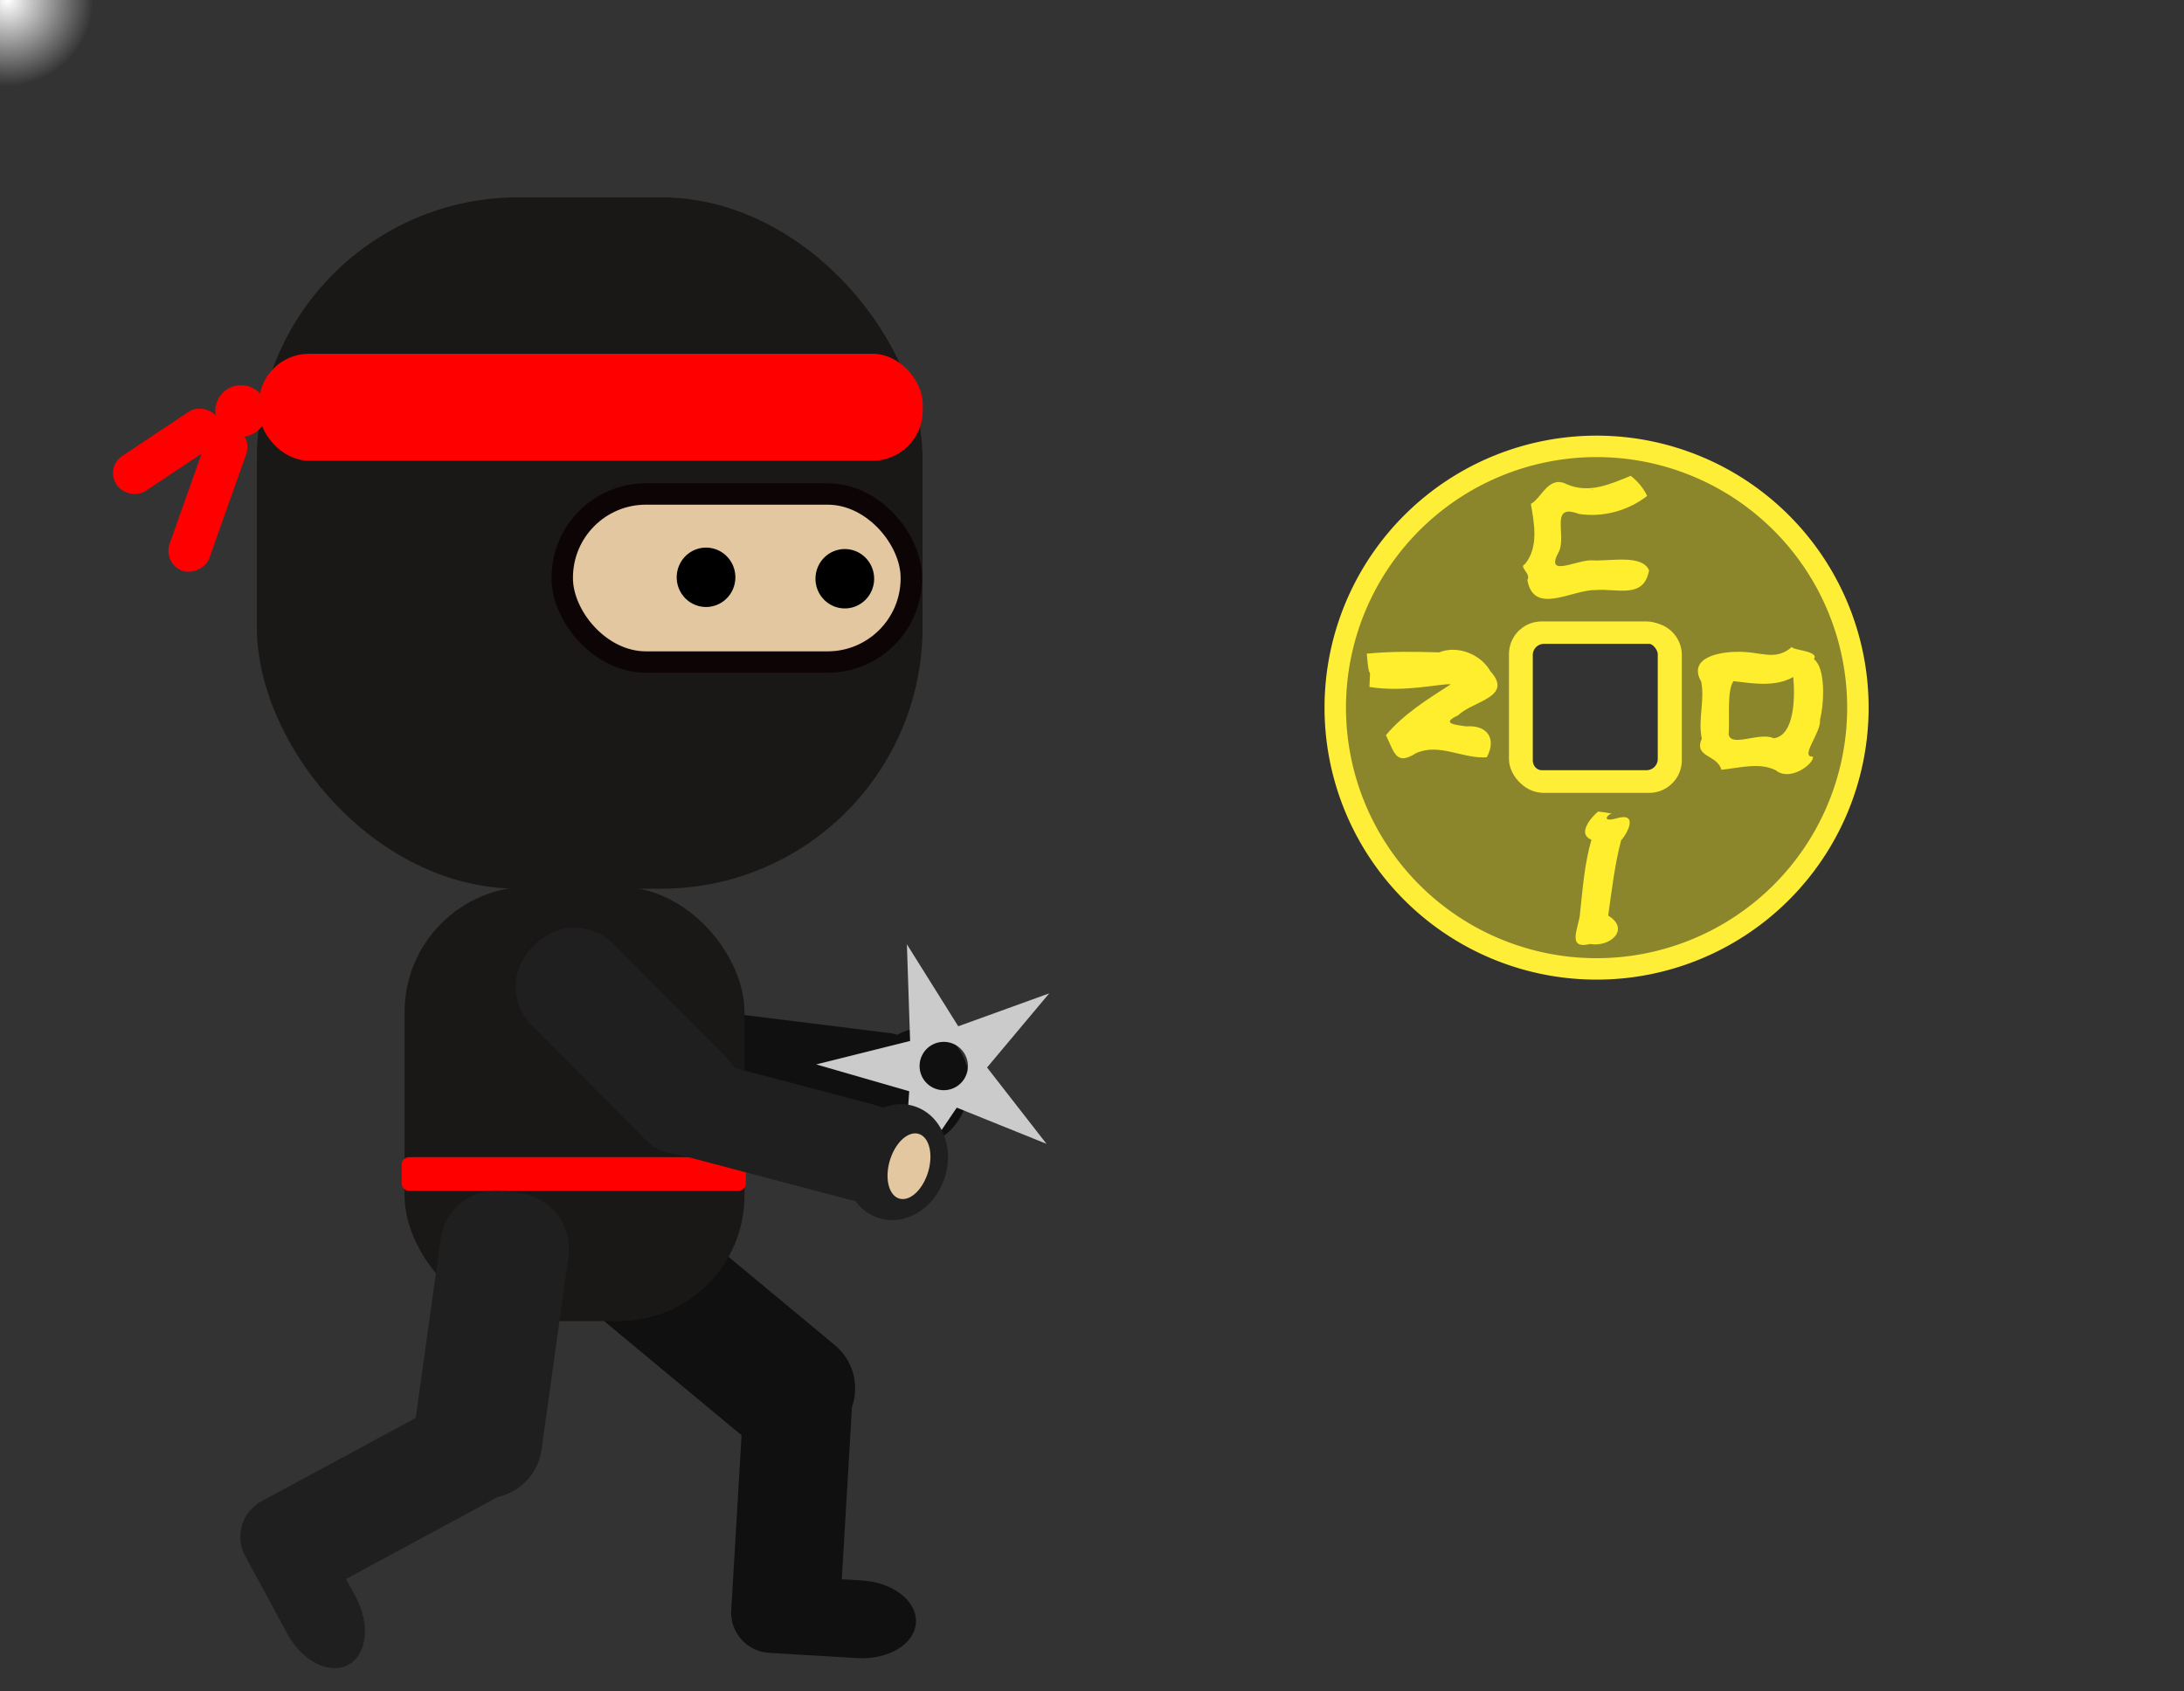 <?xml version="1.0" encoding="UTF-8" standalone="no"?>
<!-- Created with Inkscape (http://www.inkscape.org/) -->

<svg
   xmlns:dc="http://purl.org/dc/elements/1.1/"
   xmlns:cc="http://creativecommons.org/ns#"
   xmlns:rdf="http://www.w3.org/1999/02/22-rdf-syntax-ns#"
   xmlns:svg="http://www.w3.org/2000/svg"
   xmlns="http://www.w3.org/2000/svg"
   xmlns:xlink="http://www.w3.org/1999/xlink"
   xmlns:sodipodi="http://sodipodi.sourceforge.net/DTD/sodipodi-0.dtd"
   xmlns:inkscape="http://www.inkscape.org/namespaces/inkscape"
   width="102mm"
   height="79mm"
   viewBox="0 0 102 79"
   version="1.1"
   id="svg903"
   sodipodi:docname="ninja.svg"
   inkscape:version="0.92.3 (2405546, 2018-03-11)">
  <rect x="0" y="0" width="102" height="79" fill="#333333" stroke="none"/>
  <defs
     id="defs897">
    <linearGradient
       inkscape:collect="always"
       id="linearGradient923">
      <stop
         style="stop-color:#dfdfdf;stop-opacity:1"
         offset="0"
         id="stop919" />
      <stop
         style="stop-color:#1d1d1d;stop-opacity:1"
         offset="1"
         id="stop921" />
    </linearGradient>
    <linearGradient
       inkscape:collect="always"
       id="linearGradient899">
      <stop
         style="stop-color:#ffffff;stop-opacity:1"
         offset="0"
         id="stop895" />
      <stop
         style="stop-color:#fbfbfb;stop-opacity:0"
         offset="1"
         id="stop897" />
    </linearGradient>
    <radialGradient
       inkscape:collect="always"
       xlink:href="#linearGradient899"
       id="radialGradient901"
       cx="20.613"
       cy="250.261"
       fx="20.613"
       fy="250.261"
       r="4.711"
       gradientUnits="userSpaceOnUse"
       gradientTransform="matrix(0.851,0.007,-0.007,0.851,-15.438,4.895)" />
    <linearGradient
       inkscape:collect="always"
       xlink:href="#linearGradient923"
       id="linearGradient925"
       x1="125.191"
       y1="245.042"
       x2="130.524"
       y2="245.042"
       gradientUnits="userSpaceOnUse"
       gradientTransform="translate(-0.926)" />
    <linearGradient
       inkscape:collect="always"
       xlink:href="#linearGradient923"
       id="linearGradient937"
       x1="51.824"
       y1="262.202"
       x2="57.062"
       y2="262.202"
       gradientUnits="userSpaceOnUse"
       gradientTransform="translate(-26.943,77.126)" />
    <linearGradient
       inkscape:collect="always"
       xlink:href="#linearGradient923"
       id="linearGradient941"
       gradientUnits="userSpaceOnUse"
       gradientTransform="translate(-19.169,77.126)"
       x1="51.824"
       y1="262.202"
       x2="57.062"
       y2="262.202" />
    <linearGradient
       inkscape:collect="always"
       xlink:href="#linearGradient923"
       id="linearGradient945"
       gradientUnits="userSpaceOnUse"
       gradientTransform="translate(-11.395,77.126)"
       x1="51.824"
       y1="262.202"
       x2="57.062"
       y2="262.202" />
    <linearGradient
       inkscape:collect="always"
       xlink:href="#linearGradient923"
       id="linearGradient949"
       gradientUnits="userSpaceOnUse"
       gradientTransform="translate(-3.621,77.126)"
       x1="51.824"
       y1="262.202"
       x2="57.062"
       y2="262.202" />
    <linearGradient
       inkscape:collect="always"
       xlink:href="#linearGradient923"
       id="linearGradient953"
       gradientUnits="userSpaceOnUse"
       gradientTransform="translate(4.154,77.126)"
       x1="51.824"
       y1="262.202"
       x2="57.062"
       y2="262.202" />
    <linearGradient
       inkscape:collect="always"
       xlink:href="#linearGradient923"
       id="linearGradient957"
       gradientUnits="userSpaceOnUse"
       gradientTransform="translate(11.928,77.126)"
       x1="51.824"
       y1="262.202"
       x2="57.062"
       y2="262.202" />
    <linearGradient
       inkscape:collect="always"
       xlink:href="#linearGradient923"
       id="linearGradient961"
       gradientUnits="userSpaceOnUse"
       gradientTransform="translate(19.702,77.126)"
       x1="51.824"
       y1="262.202"
       x2="57.062"
       y2="262.202" />
  </defs>
  <sodipodi:namedview
     id="base"
     pagecolor="#ffffff"
     bordercolor="#666666"
     borderopacity="1.0"
     inkscape:pageopacity="0.0"
     inkscape:pageshadow="2"
     inkscape:zoom="1.4142136"
     inkscape:cx="351.28271"
     inkscape:cy="281.12448"
     inkscape:document-units="mm"
     inkscape:current-layer="layer1"
     showgrid="false"
     inkscape:window-width="1920"
     inkscape:window-height="1017"
     inkscape:window-x="-8"
     inkscape:window-y="-8"
     inkscape:window-maximized="1" />
  <g
     inkscape:groupmode="layer"
     id="layer2"
     inkscape:label="Run2"
     style="display:none">
    <g
       style="display:inline"
       id="g952-3"
       transform="translate(-27.797,-82.64)">
      <rect
         ry="12.095"
         y="92.515"
         x="46.869"
         height="32.009"
         width="29.86"
         id="rect907-7"
         style="opacity:1;fill:#282828;fill-opacity:1;stroke:#0d0505;stroke-width:1;stroke-linecap:round;stroke-linejoin:round;stroke-miterlimit:4;stroke-dasharray:none;stroke-dashoffset:20;stroke-opacity:1;paint-order:fill markers stroke" />
      <rect
         ry="3.909"
         y="106.37"
         x="60.47"
         height="7.851"
         width="16.303"
         id="rect909-4"
         style="opacity:1;fill:#e2c7a0;fill-opacity:1;stroke:#0d0505;stroke-width:1;stroke-linecap:round;stroke-linejoin:round;stroke-miterlimit:4;stroke-dasharray:none;stroke-dashoffset:20;stroke-opacity:1;paint-order:fill markers stroke" />
      <path
         d="m 75.036,110.341 a 1.37,1.386 0 0 1 -1.381,1.375 1.37,1.386 0 0 1 -1.358,-1.398 1.37,1.386 0 0 1 1.381,-1.375 1.37,1.386 0 0 1 1.358,1.398"
         sodipodi:open="true"
         sodipodi:end="0.0083116768"
         sodipodi:start="0.0084861922"
         sodipodi:ry="1.3864607"
         sodipodi:rx="1.3697563"
         sodipodi:cy="110.32893"
         sodipodi:cx="73.666168"
         sodipodi:type="arc"
         id="path911-2"
         style="opacity:1;fill:#000000;fill-opacity:1;stroke:none;stroke-width:1;stroke-linecap:round;stroke-linejoin:round;stroke-miterlimit:4;stroke-dasharray:none;stroke-dashoffset:20;stroke-opacity:1;paint-order:fill markers stroke" />
      <path
         style="opacity:1;fill:#000000;fill-opacity:1;stroke:none;stroke-width:1;stroke-linecap:round;stroke-linejoin:round;stroke-miterlimit:4;stroke-dasharray:none;stroke-dashoffset:20;stroke-opacity:1;paint-order:fill markers stroke"
         id="path913-5"
         sodipodi:type="arc"
         sodipodi:cx="67.184883"
         sodipodi:cy="110.26212"
         sodipodi:rx="1.3697563"
         sodipodi:ry="1.3864607"
         sodipodi:start="0.0084861922"
         sodipodi:end="0.0083116768"
         sodipodi:open="true"
         d="m 68.555,110.274 a 1.37,1.386 0 0 1 -1.381,1.375 1.37,1.386 0 0 1 -1.358,-1.398 1.37,1.386 0 0 1 1.381,-1.375 1.37,1.386 0 0 1 1.358,1.398" />
      <rect
         ry="2.339"
         y="99.821"
         x="46.304"
         height="4.995"
         width="31.003"
         id="rect915-2"
         style="opacity:1;fill:#ff0000;fill-opacity:1;stroke:#830101;stroke-width:1;stroke-linecap:round;stroke-linejoin:round;stroke-miterlimit:4;stroke-dasharray:none;stroke-dashoffset:20;stroke-opacity:1;paint-order:fill markers stroke" />
      <path
         d="m 46.304,102.371 a 1.203,1.203 0 0 1 -1.213,1.192 1.203,1.203 0 0 1 -1.193,-1.213 1.203,1.203 0 0 1 1.213,-1.193 1.203,1.203 0 0 1 1.193,1.213"
         sodipodi:open="true"
         sodipodi:end="0.0083116768"
         sodipodi:start="0.0084861922"
         sodipodi:ry="1.2027128"
         sodipodi:rx="1.2027128"
         sodipodi:cy="102.36095"
         sodipodi:cx="45.10173"
         sodipodi:type="arc"
         id="path917-4"
         style="opacity:1;fill:#ff0000;fill-opacity:1;stroke:#830101;stroke-width:1;stroke-linecap:round;stroke-linejoin:round;stroke-miterlimit:4;stroke-dasharray:none;stroke-dashoffset:20;stroke-opacity:1;paint-order:fill markers stroke" />
      <rect
         transform="rotate(-74.565)"
         ry="0.986"
         y="69.747"
         x="-94.996"
         height="1.971"
         width="7.116"
         id="rect919-1"
         style="opacity:1;fill:#ff0000;fill-opacity:1;stroke:#830101;stroke-width:1;stroke-linecap:round;stroke-linejoin:round;stroke-miterlimit:4;stroke-dasharray:none;stroke-dashoffset:20;stroke-opacity:1;paint-order:fill markers stroke"
         inkscape:transform-center-x="1.2248193"
         inkscape:transform-center-y="4.6138481" />
      <rect
         style="opacity:1;fill:#ff0000;fill-opacity:1;stroke:#830101;stroke-width:1;stroke-linecap:round;stroke-linejoin:round;stroke-miterlimit:4;stroke-dasharray:none;stroke-dashoffset:20;stroke-opacity:1;paint-order:fill markers stroke"
         id="rect921-1"
         width="5.649"
         height="1.964"
         x="-19.497"
         y="109.385"
         ry="0.955"
         transform="rotate(-30.33)"
         inkscape:transform-center-x="3.7325149"
         inkscape:transform-center-y="1.2993016" />
    </g>
    <path
       style="display:inline;opacity:1;fill:#282828;fill-opacity:1;stroke:#0d0505;stroke-width:1;stroke-linecap:round;stroke-linejoin:round;stroke-miterlimit:4;stroke-dasharray:none;stroke-dashoffset:20;stroke-opacity:1;paint-order:fill markers stroke"
       d="m 29.483,45.519 c 0.012,0.494 0.168,0.989 0.477,1.424 l 4.34,6.102 c 0.267,0.376 0.616,0.656 1.005,0.837 0.117,0.123 0.248,0.236 0.396,0.333 l 6.622,4.373 c 0.082,0.054 0.168,0.1 0.254,0.143 a 2.368,2.741 36.673 0 0 0.745,1.092 2.368,2.741 36.673 0 0 3.538,-0.753 l 5.42e-4,-5.17e-4 A 2.368,2.741 36.673 0 0 46.626,55.45 2.368,2.741 36.673 0 0 45.174,55.029 c -0.1,-0.096 -0.208,-0.185 -0.328,-0.264 l -5.717,-3.776 c -0.062,-0.373 -0.205,-0.738 -0.44,-1.068 L 34.35,43.82 C 33.526,42.662 31.93,42.393 30.772,43.217 l -0.209,0.148 c -0.724,0.515 -1.101,1.332 -1.08,2.154 z"
       id="rect4713-5"
       inkscape:connector-curvature="0"
       inkscape:transform-center-x="-8.546401"
       inkscape:transform-center-y="7.7386023" />
    <path
       style="display:inline;opacity:1;fill:#282828;fill-opacity:1;stroke:#0d0505;stroke-width:1;stroke-linecap:round;stroke-linejoin:round;stroke-miterlimit:4;stroke-dasharray:none;stroke-dashoffset:20;stroke-opacity:1;paint-order:fill markers stroke"
       d="M 33.576,59.454 C 33.302,58.747 32.724,58.165 31.945,57.908 l -0.718,-0.237 c -1.385,-0.458 -2.869,0.29 -3.327,1.675 l -2.647,8.013 -7.782,2.536 c -0.013,0.004 -0.025,0.01 -0.038,0.014 -0.01,0.003 -0.019,0.004 -0.028,0.007 -0.087,0.029 -0.167,0.068 -0.244,0.113 -0.79,0.424 -1.186,1.359 -0.898,2.243 l 0.232,0.712 0.057,0.175 0.113,0.348 0.876,2.689 c 0.452,1.387 1.586,2.253 2.543,1.941 0.957,-0.312 1.363,-1.68 0.911,-3.067 l -0.292,-0.896 7.662,-2.497 c 1.069,-0.038 2.046,-0.727 2.402,-1.805 l 2.853,-8.637 c 0.2,-0.606 0.17,-1.231 -0.043,-1.781 z"
       id="rect931-2"
       inkscape:connector-curvature="0"
       inkscape:transform-center-x="5.2275991"
       inkscape:transform-center-y="8.1697763" />
    <rect
       ry="5.859"
       y="42.074"
       x="25.308"
       height="20.292"
       width="15.875"
       id="rect925-8"
       style="display:inline;opacity:1;fill:#282828;fill-opacity:1;stroke:#0d0505;stroke-width:1;stroke-linecap:round;stroke-linejoin:round;stroke-miterlimit:4;stroke-dasharray:none;stroke-dashoffset:20;stroke-opacity:1;paint-order:fill markers stroke" />
    <path
       id="path942-8"
       d="m 36.664,56.426 c -0.752,-0.095 -1.539,0.135 -2.137,0.698 l -0.551,0.519 c -1.062,1 -1.111,2.661 -0.111,3.723 l 5.786,6.143 -1.476,8.051 c -0.002,0.014 -0.003,0.027 -0.005,0.04 -0.002,0.01 -0.006,0.018 -0.007,0.028 -0.016,0.09 -0.02,0.179 -0.017,0.269 -0.004,0.896 0.631,1.69 1.545,1.857 l 0.736,0.135 0.181,0.033 0.359,0.066 2.782,0.51 c 1.435,0.263 2.737,-0.322 2.918,-1.312 0.181,-0.99 -0.828,-1.998 -2.264,-2.261 l -0.927,-0.17 1.453,-7.927 c 0.475,-0.958 0.335,-2.145 -0.443,-2.972 l -6.236,-6.621 c -0.438,-0.465 -1.001,-0.736 -1.586,-0.81 z"
       style="display:inline;opacity:1;fill:#282828;fill-opacity:1;stroke:#0d0505;stroke-width:1;stroke-linecap:round;stroke-linejoin:round;stroke-miterlimit:4;stroke-dasharray:none;stroke-dashoffset:20;stroke-opacity:1;paint-order:fill markers stroke"
       inkscape:connector-curvature="0"
       inkscape:transform-center-x="-4.2490578"
       inkscape:transform-center-y="8.6821448" />
    <g
       id="g4828"
       inkscape:transform-center-x="5.5080154"
       inkscape:transform-center-y="7.3643693"
       transform="rotate(101.338,32.248,47.363)">
      <path
         inkscape:connector-curvature="0"
         id="rect4658-2"
         d="m 30.489,43.224 c -0.739,-0.003 -1.472,0.314 -1.983,0.929 l -0.163,0.197 c -0.908,1.093 -0.759,2.705 0.334,3.613 l 5.759,4.784 c 0.519,0.431 1.155,0.621 1.777,0.588 0.054,0.013 0.108,0.026 0.164,0.035 l 7.831,1.287 c 0.097,0.016 0.194,0.023 0.289,0.027 a 2.368,2.741 12.564 0 0 1.126,0.693 2.368,2.741 12.564 0 0 2.922,-2.133 l 5.3e-4,-5.3e-4 a 2.368,2.741 12.564 0 0 -1.691,-3.209 2.368,2.741 12.564 0 0 -1.497,0.209 c -0.13,-0.047 -0.266,-0.084 -0.407,-0.107 l -6.655,-1.093 c -0.119,-0.159 -0.256,-0.308 -0.415,-0.44 l -5.76,-4.784 c -0.478,-0.397 -1.056,-0.592 -1.63,-0.594 z"
         style="display:inline;opacity:1;fill:#282828;fill-opacity:1;stroke:#0d0505;stroke-width:1;stroke-linecap:round;stroke-linejoin:round;stroke-miterlimit:4;stroke-dasharray:none;stroke-dashoffset:20;stroke-opacity:1;paint-order:fill markers stroke" />
      <g
         id="g4669-8"
         style="display:inline"
         transform="translate(6.413,-217.343)">
        <path
           style="opacity:1;fill:#e2c7a0;fill-opacity:1;stroke:#0d0505;stroke-width:1;stroke-linecap:round;stroke-linejoin:round;stroke-miterlimit:4;stroke-dasharray:none;stroke-dashoffset:20;stroke-opacity:1;paint-order:fill markers stroke"
           id="path4665-4"
           sodipodi:type="arc"
           sodipodi:cx="92.748947"
           sodipodi:cy="257.14166"
           sodipodi:rx="1.2284226"
           sodipodi:ry="1.9371279"
           sodipodi:start="0.0084861922"
           sodipodi:end="0.0083116768"
           sodipodi:open="true"
           d="m 93.977,257.158 a 1.228,1.937 0 0 1 -1.239,1.921 1.228,1.937 0 0 1 -1.218,-1.953 1.228,1.937 0 0 1 1.239,-1.921 1.228,1.937 0 0 1 1.218,1.953"
           transform="rotate(11.226)" />
      </g>
    </g>
  </g>
  <g
     inkscape:label="Calque 1"
     inkscape:groupmode="layer"
     id="layer1"
     transform="translate(0,-218)"
     style="display:inline">
    <g
       id="g952"
       transform="translate(-34.211,134.704)">
      <rect
         ry="12.202"
         y="92.515"
         x="46.208"
         height="32.293"
         width="31.089"
         id="rect907"
         style="opacity:1;fill:#1a1717;fill-opacity:1;stroke:none;stroke-width:1.025;stroke-linecap:round;stroke-linejoin:round;stroke-miterlimit:4;stroke-dasharray:none;stroke-dashoffset:20;stroke-opacity:1;paint-order:fill markers stroke" />
      <rect
         ry="3.909"
         y="106.37"
         x="60.47"
         height="7.851"
         width="16.303"
         id="rect909"
         style="opacity:1;fill:#e2c7a0;fill-opacity:1;stroke:#0d0505;stroke-width:1;stroke-linecap:round;stroke-linejoin:round;stroke-miterlimit:4;stroke-dasharray:none;stroke-dashoffset:20;stroke-opacity:1;paint-order:fill markers stroke" />
      <path
         d="m 75.036,110.341 a 1.37,1.386 0 0 1 -1.381,1.375 1.37,1.386 0 0 1 -1.358,-1.398 1.37,1.386 0 0 1 1.381,-1.375 1.37,1.386 0 0 1 1.358,1.398"
         sodipodi:open="true"
         sodipodi:end="0.0083116768"
         sodipodi:start="0.0084861922"
         sodipodi:ry="1.3864607"
         sodipodi:rx="1.3697563"
         sodipodi:cy="110.32893"
         sodipodi:cx="73.666168"
         sodipodi:type="arc"
         id="path911"
         style="opacity:1;fill:#000000;fill-opacity:1;stroke:none;stroke-width:1;stroke-linecap:round;stroke-linejoin:round;stroke-miterlimit:4;stroke-dasharray:none;stroke-dashoffset:20;stroke-opacity:1;paint-order:fill markers stroke" />
      <path
         style="opacity:1;fill:#000000;fill-opacity:1;stroke:none;stroke-width:1;stroke-linecap:round;stroke-linejoin:round;stroke-miterlimit:4;stroke-dasharray:none;stroke-dashoffset:20;stroke-opacity:1;paint-order:fill markers stroke"
         id="path913"
         sodipodi:type="arc"
         sodipodi:cx="67.184883"
         sodipodi:cy="110.26212"
         sodipodi:rx="1.3697563"
         sodipodi:ry="1.3864607"
         sodipodi:start="0.0084861922"
         sodipodi:end="0.0083116768"
         sodipodi:open="true"
         d="m 68.555,110.274 a 1.37,1.386 0 0 1 -1.381,1.375 1.37,1.386 0 0 1 -1.358,-1.398 1.37,1.386 0 0 1 1.381,-1.375 1.37,1.386 0 0 1 1.358,1.398" />
      <rect
         ry="2.339"
         y="99.821"
         x="46.304"
         height="4.995"
         width="31.003"
         id="rect915"
         style="opacity:1;fill:#ff0000;fill-opacity:1;stroke:none;stroke-width:1;stroke-linecap:round;stroke-linejoin:round;stroke-miterlimit:4;stroke-dasharray:none;stroke-dashoffset:20;stroke-opacity:1;paint-order:fill markers stroke" />
      <path
         d="m 46.672,102.505 a 1.203,1.203 0 0 1 -1.213,1.192 1.203,1.203 0 0 1 -1.193,-1.213 1.203,1.203 0 0 1 1.213,-1.193 1.203,1.203 0 0 1 1.193,1.213"
         sodipodi:open="true"
         sodipodi:end="0.0083116768"
         sodipodi:start="0.0084861922"
         sodipodi:ry="1.2027128"
         sodipodi:rx="1.2027128"
         sodipodi:cy="102.49458"
         sodipodi:cx="45.469227"
         sodipodi:type="arc"
         id="path917"
         style="opacity:1;fill:#ff0000;fill-opacity:1;stroke:none;stroke-width:1;stroke-linecap:round;stroke-linejoin:round;stroke-miterlimit:4;stroke-dasharray:none;stroke-dashoffset:20;stroke-opacity:1;paint-order:fill markers stroke" />
      <rect
         transform="rotate(-70.468)"
         ry="0.986"
         y="76.05"
         x="-89.345"
         height="1.971"
         width="7.116"
         id="rect919"
         style="opacity:1;fill:#ff0000;fill-opacity:1;stroke:none;stroke-width:1;stroke-linecap:round;stroke-linejoin:round;stroke-miterlimit:4;stroke-dasharray:none;stroke-dashoffset:20;stroke-opacity:1;paint-order:fill markers stroke"
         inkscape:transform-center-x="1.4560084"
         inkscape:transform-center-y="4.1194576" />
      <rect
         style="opacity:1;fill:#ff0000;fill-opacity:1;stroke:none;stroke-width:1;stroke-linecap:round;stroke-linejoin:round;stroke-miterlimit:4;stroke-dasharray:none;stroke-dashoffset:20;stroke-opacity:1;paint-order:fill markers stroke"
         id="rect921"
         width="5.649"
         height="1.964"
         x="-25.689"
         y="109.189"
         ry="0.955"
         transform="rotate(-33.651)"
         inkscape:transform-center-x="3.3589981"
         inkscape:transform-center-y="1.9314432" />
    </g>
    <path
       style="display:inline;opacity:1;fill:#101010;fill-opacity:1;stroke:none;stroke-width:1;stroke-linecap:round;stroke-linejoin:round;stroke-miterlimit:4;stroke-dasharray:none;stroke-dashoffset:20;stroke-opacity:1;paint-order:fill markers stroke"
       d="m 23.626,264.786 c 0.23,0.437 0.59,0.812 1.06,1.064 l 6.598,3.54 c 0.406,0.218 0.843,0.314 1.272,0.304 0.16,0.058 0.327,0.101 0.503,0.123 l 7.875,0.978 c 0.098,0.012 0.195,0.015 0.291,0.015 a 2.368,2.741 10.308 0 0 1.152,0.648 2.368,2.741 10.308 0 0 2.836,-2.246 l 2.58e-4,-7e-4 a 2.368,2.741 10.308 0 0 -1.816,-3.14 2.368,2.741 10.308 0 0 -1.488,0.268 c -0.132,-0.042 -0.269,-0.074 -0.411,-0.091 l -6.799,-0.844 c -0.221,-0.306 -0.511,-0.57 -0.868,-0.761 l -6.598,-3.539 c -1.253,-0.672 -2.802,-0.204 -3.474,1.048 l -0.121,0.225 c -0.42,0.783 -0.395,1.682 -0.011,2.41 z"
       id="rect4713"
       inkscape:connector-curvature="0" />
    <path
       style="opacity:1;fill:#101010;fill-opacity:1;stroke:none;stroke-width:1;stroke-linecap:round;stroke-linejoin:round;stroke-miterlimit:4;stroke-dasharray:none;stroke-dashoffset:20;stroke-opacity:1;paint-order:fill markers stroke"
       d="m 30.317,274.407 c -0.758,-0.003 -1.511,0.322 -2.036,0.953 l -0.483,0.582 c -0.932,1.122 -0.779,2.777 0.344,3.709 l 6.492,5.392 -0.483,8.171 c -8.15e-4,0.014 3e-6,0.027 -5.16e-4,0.041 -7.8e-4,0.01 -0.003,0.019 -0.004,0.028 -0.005,0.091 0.002,0.18 0.015,0.269 0.106,0.89 0.832,1.6 1.76,1.655 l 0.747,0.044 0.184,0.011 0.365,0.022 2.824,0.167 c 1.457,0.086 2.677,-0.653 2.736,-1.658 0.059,-1.004 -1.066,-1.882 -2.522,-1.968 l -0.941,-0.056 0.475,-8.044 c 0.355,-1.009 0.071,-2.17 -0.802,-2.895 l -6.997,-5.812 c -0.491,-0.408 -1.084,-0.608 -1.673,-0.61 z"
       id="rect931"
       inkscape:connector-curvature="0" />
    <path
       style="opacity:1;fill:#282828;fill-opacity:1;stroke:none;stroke-width:1;stroke-linecap:round;stroke-linejoin:round;stroke-miterlimit:4;stroke-dasharray:none;stroke-dashoffset:20;stroke-opacity:1;paint-order:fill markers stroke"
       inkscape:transform-center-x="2.2647607"
       inkscape:transform-center-y="5.2196287"
       d="m -94.046,285.631 -0.617,9.133 c -0.07,1.042 -0.866,1.907 -1.991,1.857 -1.125,-0.05 -1.883,-0.87 -1.943,-1.913 l -0.518,-9.142 c -0.059,-1.043 0.865,-1.874 1.91,-1.861 l 1.298,0.017 c 1.044,0.013 1.931,0.867 1.861,1.91 z"
       id="rect937"
       inkscape:connector-curvature="0"
       sodipodi:nodetypes="sscsssss"
       inkscape:export-filename="leg_r.png"
       inkscape:export-xdpi="100"
       inkscape:export-ydpi="100" />
    <g
       id="g949">
      <rect
         style="opacity:1;fill:#1a1717;fill-opacity:1;stroke:none;stroke-width:1;stroke-linecap:round;stroke-linejoin:round;stroke-miterlimit:4;stroke-dasharray:none;stroke-dashoffset:20;stroke-opacity:1;paint-order:fill markers stroke"
         id="rect925"
         width="15.875"
         height="20.292"
         x="18.895"
         y="259.417"
         ry="5.859" />
      <rect
         style="display:inline;opacity:1;fill:#ff0000;fill-opacity:1;stroke:none;stroke-width:1;stroke-linecap:round;stroke-linejoin:round;stroke-miterlimit:4;stroke-dasharray:none;stroke-dashoffset:20;stroke-opacity:1;paint-order:fill markers stroke"
         id="rect915-9"
         width="16.077"
         height="1.577"
         x="18.756"
         y="272.053"
         ry="0.353" />
    </g>
    <g
       transform="rotate(12.639,-91.098,751.54)"
       id="g936"
       inkscape:transform-center-x="-7.5877302"
       inkscape:transform-center-y="-6.7403722">
      <path
         style="fill:#9c9c9c;fill-opacity:1;fill-rule:evenodd;stroke:none;stroke-width:0.265px;stroke-linecap:butt;stroke-linejoin:miter;stroke-opacity:1"
         d="m -30.106,154.848 c 7.068,-0.223 10.471,1.67 13.402,7.582 -4.113,-3.825 -6.949,-4.918 -13.397,-3.374 z"
         id="path930"
         inkscape:connector-curvature="0"
         sodipodi:nodetypes="cccc" />
      <path
         sodipodi:nodetypes="cccc"
         inkscape:connector-curvature="0"
         id="path932"
         d="m -30.106,158.205 c 6.45,-0.807 9.569,-0.786 13.402,4.225 -4.113,-3.825 -6.949,-4.918 -13.397,-3.374 z"
         style="fill:#cbcbcb;fill-opacity:1;fill-rule:evenodd;stroke:none;stroke-width:0.265px;stroke-linecap:butt;stroke-linejoin:miter;stroke-opacity:1" />
      <rect
         style="opacity:1;fill:#000000;fill-opacity:1;stroke:none;stroke-width:1;stroke-linecap:round;stroke-linejoin:round;stroke-miterlimit:4;stroke-dasharray:none;stroke-dashoffset:20;stroke-opacity:1;paint-order:fill markers stroke"
         id="rect934"
         width="2.257"
         height="20.145"
         x="-32.163"
         y="153.745"
         ry="0.945" />
    </g>
    <g
       id="g928"
       transform="rotate(27.201,-33.444,444.809)"
       inkscape:transform-center-x="-7.6029241"
       inkscape:transform-center-y="-6.5883714">
      <path
         sodipodi:nodetypes="cccc"
         inkscape:connector-curvature="0"
         id="path922"
         d="m -30.106,154.848 c 7.068,-0.223 10.471,1.67 13.402,7.582 -4.113,-3.825 -6.949,-4.918 -13.397,-3.374 z"
         style="fill:#9c9c9c;fill-opacity:1;fill-rule:evenodd;stroke:none;stroke-width:0.265px;stroke-linecap:butt;stroke-linejoin:miter;stroke-opacity:1" />
      <path
         style="fill:#cbcbcb;fill-opacity:1;fill-rule:evenodd;stroke:none;stroke-width:0.265px;stroke-linecap:butt;stroke-linejoin:miter;stroke-opacity:1"
         d="m -30.106,158.205 c 6.45,-0.807 9.569,-0.786 13.402,4.225 -4.113,-3.825 -6.949,-4.918 -13.397,-3.374 z"
         id="path924"
         inkscape:connector-curvature="0"
         sodipodi:nodetypes="cccc" />
      <rect
         ry="0.945"
         y="153.745"
         x="-32.163"
         height="20.145"
         width="2.257"
         id="rect926"
         style="opacity:1;fill:#000000;fill-opacity:1;stroke:none;stroke-width:1;stroke-linecap:round;stroke-linejoin:round;stroke-miterlimit:4;stroke-dasharray:none;stroke-dashoffset:20;stroke-opacity:1;paint-order:fill markers stroke" />
    </g>
    <path
       style="opacity:1;fill:#cbcbcb;fill-opacity:1;stroke:none;stroke-width:0.162;stroke-linecap:round;stroke-linejoin:round;stroke-miterlimit:4;stroke-dasharray:none;stroke-dashoffset:20;stroke-opacity:1;paint-order:fill markers stroke"
       d="m 42.355,262.109 0.15,4.516 -4.384,1.095 4.342,1.253 -0.313,4.508 2.534,-3.742 4.191,1.691 -2.776,-3.566 2.903,-3.463 -4.249,1.538 z m 1.731,4.558 a 1.128,1.128 0 0 1 1.119,1.138 v 3.2e-4 a 1.128,1.128 0 0 1 -1.138,1.119 1.128,1.128 0 0 1 -1.119,-1.138 1.128,1.128 0 0 1 1.138,-1.119 z"
       id="path938"
       inkscape:connector-curvature="0" />
    <g
       id="g4867"
       transform="rotate(5.455,19.279,267.383)">
      <path
         inkscape:connector-curvature="0"
         id="rect4658"
         d="m 26.481,260.634 c -0.739,-0.003 -1.472,0.314 -1.983,0.929 l -0.163,0.197 c -0.908,1.093 -0.759,2.705 0.334,3.613 l 5.759,4.784 c 0.519,0.431 1.155,0.621 1.777,0.588 0.054,0.013 0.108,0.026 0.164,0.035 l 7.831,1.287 c 0.097,0.016 0.194,0.023 0.289,0.027 a 2.368,2.741 12.564 0 0 1.126,0.693 2.368,2.741 12.564 0 0 2.922,-2.133 l 5.29e-4,-5.3e-4 a 2.368,2.741 12.564 0 0 -1.691,-3.209 2.368,2.741 12.564 0 0 -1.497,0.209 c -0.13,-0.047 -0.266,-0.084 -0.407,-0.107 L 34.287,266.453 c -0.119,-0.159 -0.256,-0.308 -0.415,-0.44 l -5.76,-4.784 c -0.478,-0.397 -1.056,-0.592 -1.63,-0.594 z"
         style="display:inline;opacity:1;fill:#1f1f1f;fill-opacity:1;stroke:none;stroke-width:1;stroke-linecap:round;stroke-linejoin:round;stroke-miterlimit:4;stroke-dasharray:none;stroke-dashoffset:20;stroke-opacity:1;paint-order:fill markers stroke" />
      <g
         transform="translate(1.918,-0.028)"
         id="g4669">
        <path
           style="opacity:1;fill:#e2c7a0;fill-opacity:1;stroke:none;stroke-width:1;stroke-linecap:round;stroke-linejoin:round;stroke-miterlimit:4;stroke-dasharray:none;stroke-dashoffset:20;stroke-opacity:1;paint-order:fill markers stroke"
           id="path4665"
           sodipodi:type="arc"
           sodipodi:cx="92.748947"
           sodipodi:cy="257.14166"
           sodipodi:rx="0.93242472"
           sodipodi:ry="1.5763439"
           sodipodi:start="0.0084861922"
           sodipodi:end="0.0083116768"
           sodipodi:open="true"
           d="m 93.681,257.155 a 0.932,1.576 0 0 1 -0.94,1.563 0.932,1.576 0 0 1 -0.925,-1.59 0.932,1.576 0 0 1 0.94,-1.563 0.932,1.576 0 0 1 0.925,1.589"
           transform="rotate(11.226)" />
      </g>
    </g>
    <path
       id="path942"
       d="m 26.184,274.965 c -0.397,-0.646 -1.069,-1.115 -1.882,-1.229 l -0.749,-0.104 c -1.445,-0.202 -2.771,0.8 -2.972,2.245 l -1.166,8.358 -7.201,3.891 c -0.012,0.007 -0.023,0.014 -0.035,0.021 -0.009,0.005 -0.018,0.007 -0.026,0.012 -0.08,0.043 -0.152,0.097 -0.22,0.155 -0.701,0.559 -0.923,1.55 -0.481,2.367 l 0.356,0.659 0.088,0.162 0.174,0.322 1.345,2.488 c 0.694,1.284 1.965,1.932 2.85,1.453 0.885,-0.478 1.039,-1.897 0.345,-3.181 l -0.448,-0.829 7.09,-3.831 c 1.044,-0.23 1.882,-1.082 2.039,-2.206 l 1.257,-9.008 c 0.088,-0.632 -0.053,-1.242 -0.362,-1.744 z"
       style="opacity:1;fill:#1f1f1f;fill-opacity:1;stroke:none;stroke-width:1;stroke-linecap:round;stroke-linejoin:round;stroke-miterlimit:4;stroke-dasharray:none;stroke-dashoffset:20;stroke-opacity:1;paint-order:fill markers stroke"
       inkscape:connector-curvature="0" />
    <rect
       inkscape:transform-center-y="5.681447"
       inkscape:transform-center-x="0.095160603"
       ry="2.566"
       y="57.328"
       x="229.498"
       height="5.388"
       width="12.619"
       id="rect4658-9"
       style="display:inline;opacity:1;fill:#282828;fill-opacity:1;stroke:none;stroke-width:1;stroke-linecap:round;stroke-linejoin:round;stroke-miterlimit:4;stroke-dasharray:none;stroke-dashoffset:20;stroke-opacity:1;paint-order:fill markers stroke"
       transform="rotate(89.486)"
       inkscape:export-filename="arm_r.png"
       inkscape:export-xdpi="100"
       inkscape:export-ydpi="100" />
    <g
       transform="rotate(81.021,-1.124,205.788)"
       id="g4669-2"
       style="stroke:none"
       inkscape:export-filename="hand_r.png"
       inkscape:export-xdpi="100"
       inkscape:export-ydpi="100">
      <path
         inkscape:connector-curvature="0"
         id="rect4660-9"
         transform="matrix(0.265,0,0,0.265,0,218)"
         d="m 114.303,182.035 c -4.03,0.153 -7.513,3.109 -8.193,7.25 -0.778,4.733 2.406,9.17 7.139,9.947 l 29.596,4.863 c 0.367,0.06 0.731,0.088 1.094,0.102 a 8.951,10.361 12.564 0 0 4.256,2.619 8.951,10.361 12.564 0 0 11.043,-8.062 l 0.002,-0.002 a 8.951,10.361 12.564 0 0 -6.391,-12.127 8.951,10.361 12.564 0 0 -5.658,0.791 c -0.492,-0.177 -1.004,-0.318 -1.539,-0.406 l -29.594,-4.863 c -0.592,-0.097 -1.178,-0.133 -1.754,-0.111 z"
         style="display:inline;opacity:1;fill:#282828;fill-opacity:1;stroke:none;stroke-width:3.78;stroke-linecap:round;stroke-linejoin:round;stroke-miterlimit:4;stroke-dasharray:none;stroke-dashoffset:20;stroke-opacity:1;paint-order:fill markers stroke" />
      <path
         transform="rotate(11.226)"
         d="m 93.674,257.154 a 0.925,1.459 0 0 1 -0.933,1.447 0.925,1.459 0 0 1 -0.918,-1.471 0.925,1.459 0 0 1 0.933,-1.447 0.925,1.459 0 0 1 0.918,1.471"
         sodipodi:open="true"
         sodipodi:end="0.0083116768"
         sodipodi:start="0.0084861922"
         sodipodi:ry="1.4592124"
         sodipodi:rx="0.92535424"
         sodipodi:cy="257.14166"
         sodipodi:cx="92.748947"
         sodipodi:type="arc"
         id="path4665-6"
         style="opacity:1;fill:#e2c7a0;fill-opacity:1;stroke:none;stroke-width:0.753;stroke-linecap:round;stroke-linejoin:round;stroke-miterlimit:4;stroke-dasharray:none;stroke-dashoffset:20;stroke-opacity:1;paint-order:fill markers stroke" />
    </g>
    <rect
       inkscape:transform-center-y="-0.08465449"
       inkscape:transform-center-x="0.046948732"
       style="opacity:1;fill:#282828;fill-opacity:1;stroke:none;stroke-width:1;stroke-linecap:round;stroke-linejoin:round;stroke-miterlimit:4;stroke-dasharray:none;stroke-dashoffset:20;stroke-opacity:1;paint-order:fill markers stroke"
       id="rect4953"
       width="2.472"
       height="5.86"
       x="298.736"
       y="90.871"
       ry="1.885"
       transform="rotate(90.095)"
       inkscape:export-filename="foot_r.png"
       inkscape:export-xdpi="100"
       inkscape:export-ydpi="100" />
    <rect
       transform="rotate(179.903)"
       ry="2.962"
       y="-282.51"
       x="94.336"
       height="12.696"
       width="6.045"
       id="rect4956"
       style="opacity:1;fill:#282828;fill-opacity:1;stroke:none;stroke-width:1;stroke-linecap:round;stroke-linejoin:round;stroke-miterlimit:4;stroke-dasharray:none;stroke-dashoffset:20;stroke-opacity:1;paint-order:fill markers stroke"
       inkscape:transform-center-x="-0.065563648"
       inkscape:transform-center-y="-0.45444474"
       inkscape:export-filename="thigh_r.png"
       inkscape:export-xdpi="100"
       inkscape:export-ydpi="100" />
    <g
       transform="translate(-141.178,101.064)"
       id="g943"
       inkscape:export-filename="head.png"
       inkscape:export-xdpi="100"
       inkscape:export-ydpi="100">
      <rect
         style="opacity:1;fill:#1a1717;fill-opacity:1;stroke:none;stroke-width:1.025;stroke-linecap:round;stroke-linejoin:round;stroke-miterlimit:4;stroke-dasharray:none;stroke-dashoffset:20;stroke-opacity:1;paint-order:fill markers stroke"
         id="rect927"
         width="31.089"
         height="32.293"
         x="46.208"
         y="92.515"
         ry="12.202" />
      <rect
         style="opacity:1;fill:#e2c7a0;fill-opacity:1;stroke:#0d0505;stroke-width:1;stroke-linecap:round;stroke-linejoin:round;stroke-miterlimit:4;stroke-dasharray:none;stroke-dashoffset:20;stroke-opacity:1;paint-order:fill markers stroke"
         id="rect929"
         width="16.303"
         height="7.851"
         x="60.47"
         y="106.37"
         ry="3.909" />
      <path
         style="opacity:1;fill:#000000;fill-opacity:1;stroke:none;stroke-width:1;stroke-linecap:round;stroke-linejoin:round;stroke-miterlimit:4;stroke-dasharray:none;stroke-dashoffset:20;stroke-opacity:1;paint-order:fill markers stroke"
         id="path931"
         sodipodi:type="arc"
         sodipodi:cx="73.666168"
         sodipodi:cy="110.32893"
         sodipodi:rx="1.3697563"
         sodipodi:ry="1.3864607"
         sodipodi:start="0.0084861922"
         sodipodi:end="0.0083116768"
         sodipodi:open="true"
         d="m 75.036,110.341 a 1.37,1.386 0 0 1 -1.381,1.375 1.37,1.386 0 0 1 -1.358,-1.398 1.37,1.386 0 0 1 1.381,-1.375 1.37,1.386 0 0 1 1.358,1.398" />
      <path
         d="m 68.555,110.274 a 1.37,1.386 0 0 1 -1.381,1.375 1.37,1.386 0 0 1 -1.358,-1.398 1.37,1.386 0 0 1 1.381,-1.375 1.37,1.386 0 0 1 1.358,1.398"
         sodipodi:open="true"
         sodipodi:end="0.0083116768"
         sodipodi:start="0.0084861922"
         sodipodi:ry="1.3864607"
         sodipodi:rx="1.3697563"
         sodipodi:cy="110.26212"
         sodipodi:cx="67.184883"
         sodipodi:type="arc"
         id="path933"
         style="opacity:1;fill:#000000;fill-opacity:1;stroke:none;stroke-width:1;stroke-linecap:round;stroke-linejoin:round;stroke-miterlimit:4;stroke-dasharray:none;stroke-dashoffset:20;stroke-opacity:1;paint-order:fill markers stroke" />
      <rect
         style="opacity:1;fill:#ff0000;fill-opacity:1;stroke:none;stroke-width:1;stroke-linecap:round;stroke-linejoin:round;stroke-miterlimit:4;stroke-dasharray:none;stroke-dashoffset:20;stroke-opacity:1;paint-order:fill markers stroke"
         id="rect935"
         width="31.003"
         height="4.995"
         x="46.304"
         y="99.821"
         ry="2.339" />
      <path
         style="opacity:1;fill:#ff0000;fill-opacity:1;stroke:none;stroke-width:1;stroke-linecap:round;stroke-linejoin:round;stroke-miterlimit:4;stroke-dasharray:none;stroke-dashoffset:20;stroke-opacity:1;paint-order:fill markers stroke"
         id="path937"
         sodipodi:type="arc"
         sodipodi:cx="45.469227"
         sodipodi:cy="102.49458"
         sodipodi:rx="1.2027128"
         sodipodi:ry="1.2027128"
         sodipodi:start="0.0084861922"
         sodipodi:end="0.0083116768"
         sodipodi:open="true"
         d="m 46.672,102.505 a 1.203,1.203 0 0 1 -1.213,1.192 1.203,1.203 0 0 1 -1.193,-1.213 1.203,1.203 0 0 1 1.213,-1.193 1.203,1.203 0 0 1 1.193,1.213" />
      <rect
         inkscape:transform-center-y="4.1194576"
         inkscape:transform-center-x="1.4560084"
         style="opacity:1;fill:#ff0000;fill-opacity:1;stroke:none;stroke-width:1;stroke-linecap:round;stroke-linejoin:round;stroke-miterlimit:4;stroke-dasharray:none;stroke-dashoffset:20;stroke-opacity:1;paint-order:fill markers stroke"
         id="rect939"
         width="7.116"
         height="1.971"
         x="-89.345"
         y="76.05"
         ry="0.986"
         transform="rotate(-70.468)" />
      <rect
         inkscape:transform-center-y="1.9314432"
         inkscape:transform-center-x="3.3589981"
         transform="rotate(-33.651)"
         ry="0.955"
         y="109.189"
         x="-25.689"
         height="1.964"
         width="5.649"
         id="rect941"
         style="opacity:1;fill:#ff0000;fill-opacity:1;stroke:none;stroke-width:1;stroke-linecap:round;stroke-linejoin:round;stroke-miterlimit:4;stroke-dasharray:none;stroke-dashoffset:20;stroke-opacity:1;paint-order:fill markers stroke" />
    </g>
    <g
       id="g955"
       transform="translate(-107.401,-24.085)"
       inkscape:export-filename="body.png"
       inkscape:export-xdpi="100"
       inkscape:export-ydpi="100">
      <rect
         ry="5.859"
         y="259.417"
         x="18.895"
         height="20.292"
         width="15.875"
         id="rect951"
         style="opacity:1;fill:#1a1717;fill-opacity:1;stroke:none;stroke-width:1;stroke-linecap:round;stroke-linejoin:round;stroke-miterlimit:4;stroke-dasharray:none;stroke-dashoffset:20;stroke-opacity:1;paint-order:fill markers stroke" />
      <rect
         ry="0.353"
         y="272.053"
         x="18.756"
         height="1.577"
         width="16.077"
         id="rect953"
         style="display:inline;opacity:1;fill:#ff0000;fill-opacity:1;stroke:none;stroke-width:1;stroke-linecap:round;stroke-linejoin:round;stroke-miterlimit:4;stroke-dasharray:none;stroke-dashoffset:20;stroke-opacity:1;paint-order:fill markers stroke" />
    </g>
    <path
       sodipodi:nodetypes="sscsssss"
       inkscape:connector-curvature="0"
       id="path957"
       d="m -79.871,285.442 -0.617,9.133 c -0.07,1.042 -0.866,1.907 -1.991,1.857 -1.125,-0.05 -1.883,-0.87 -1.943,-1.913 l -0.518,-9.142 c -0.059,-1.043 0.865,-1.874 1.91,-1.861 l 1.298,0.017 c 1.044,0.013 1.931,0.867 1.861,1.91 z"
       inkscape:transform-center-y="5.2196287"
       inkscape:transform-center-x="2.2647607"
       style="opacity:1;fill:#101010;fill-opacity:1;stroke:none;stroke-width:1;stroke-linecap:round;stroke-linejoin:round;stroke-miterlimit:4;stroke-dasharray:none;stroke-dashoffset:20;stroke-opacity:1;paint-order:fill markers stroke"
       inkscape:export-filename="leg_l.png"
       inkscape:export-xdpi="100"
       inkscape:export-ydpi="100" />
    <rect
       transform="rotate(90.095)"
       ry="1.885"
       y="76.697"
       x="298.523"
       height="5.86"
       width="2.472"
       id="rect959"
       style="opacity:1;fill:#101010;fill-opacity:1;stroke:none;stroke-width:1;stroke-linecap:round;stroke-linejoin:round;stroke-miterlimit:4;stroke-dasharray:none;stroke-dashoffset:20;stroke-opacity:1;paint-order:fill markers stroke"
       inkscape:transform-center-x="0.046948732"
       inkscape:transform-center-y="-0.08465449"
       inkscape:export-filename="foot_l.png"
       inkscape:export-xdpi="100"
       inkscape:export-ydpi="100" />
    <rect
       inkscape:transform-center-y="-0.45444474"
       inkscape:transform-center-x="-0.065563648"
       style="opacity:1;fill:#101010;fill-opacity:1;stroke:none;stroke-width:1;stroke-linecap:round;stroke-linejoin:round;stroke-miterlimit:4;stroke-dasharray:none;stroke-dashoffset:20;stroke-opacity:1;paint-order:fill markers stroke"
       id="rect961"
       width="6.045"
       height="12.696"
       x="79.76"
       y="-281.544"
       ry="2.962"
       transform="rotate(179.903)"
       inkscape:export-filename="thigh_l.png"
       inkscape:export-xdpi="100"
       inkscape:export-ydpi="100" />
    <rect
       transform="rotate(89.486)"
       style="display:inline;opacity:1;fill:#101010;fill-opacity:1;stroke:none;stroke-width:1;stroke-linecap:round;stroke-linejoin:round;stroke-miterlimit:4;stroke-dasharray:none;stroke-dashoffset:20;stroke-opacity:1;paint-order:fill markers stroke"
       id="rect963"
       width="12.619"
       height="5.388"
       x="229.583"
       y="47.879"
       ry="2.566"
       inkscape:transform-center-x="0.095160603"
       inkscape:transform-center-y="5.681447"
       inkscape:export-filename="arm_l.png"
       inkscape:export-xdpi="100"
       inkscape:export-ydpi="100" />
    <path
       inkscape:connector-curvature="0"
       id="path965"
       d="m -46.415,246.193 c -0.206,-1.047 -1.123,-1.835 -2.233,-1.842 -1.269,-0.008 -2.297,1.007 -2.305,2.276 l -0.049,7.935 c -6.12e-4,0.099 0.007,0.195 0.019,0.29 a 2.741,2.368 3.584 0 0 -0.509,1.22 2.741,2.368 3.584 0 0 2.563,2.553 l 6.05e-4,4.4e-4 a 2.741,2.368 3.584 0 0 2.905,-2.171 2.741,2.368 3.584 0 0 -0.44,-1.446 c 0.026,-0.136 0.042,-0.276 0.043,-0.419 l 0.049,-7.935 c 9.72e-4,-0.159 -0.014,-0.313 -0.043,-0.463 z"
       style="display:inline;opacity:1;fill:#101010;fill-opacity:1;stroke:none;stroke-width:1;stroke-linecap:round;stroke-linejoin:round;stroke-miterlimit:4;stroke-dasharray:none;stroke-dashoffset:20;stroke-opacity:1;paint-order:fill markers stroke"
       inkscape:export-filename="hand_l.png"
       inkscape:export-xdpi="100"
       inkscape:export-ydpi="100" />
    <g
       transform="rotate(-0.004,-156427.13,-389.741)"
       id="g982">
      <rect
         style="opacity:1;fill:#000000;fill-opacity:1;stroke:none;stroke-width:1;stroke-linecap:round;stroke-linejoin:round;stroke-miterlimit:4;stroke-dasharray:none;stroke-dashoffset:20;stroke-opacity:1;paint-order:fill markers stroke"
         id="rect972"
         width="2.272"
         height="11.493"
         x="-29.604"
         y="276.153"
         ry="1.136" />
      <rect
         style="opacity:1;fill:#1a1717;fill-opacity:1;stroke:none;stroke-width:1;stroke-linecap:round;stroke-linejoin:round;stroke-miterlimit:4;stroke-dasharray:none;stroke-dashoffset:20;stroke-opacity:1;paint-order:fill markers stroke"
         id="rect974"
         width="4.978"
         height="1.604"
         x="-30.957"
         y="275.685"
         ry="0" />
      <g
         id="g980">
        <path
           sodipodi:nodetypes="ccccc"
           inkscape:connector-curvature="0"
           id="path976"
           d="m -29.533,247.816 2.13,3.26 v 25.077 h -2.13 z"
           style="opacity:1;fill:#e4e4e4;fill-opacity:1;stroke:none;stroke-width:1;stroke-linecap:round;stroke-linejoin:round;stroke-miterlimit:4;stroke-dasharray:none;stroke-dashoffset:20;stroke-opacity:1;paint-order:fill markers stroke" />
        <path
           style="opacity:1;fill:#b8b8b8;fill-opacity:1;stroke:none;stroke-width:1;stroke-linecap:round;stroke-linejoin:round;stroke-miterlimit:4;stroke-dasharray:none;stroke-dashoffset:20;stroke-opacity:1;paint-order:fill markers stroke"
           d="m -29.533,248.277 1.811,3 v 24.876 h -1.811 z"
           id="path978"
           inkscape:connector-curvature="0"
           sodipodi:nodetypes="ccccc" />
      </g>
    </g>
    <path
       style="opacity:1;fill:url(#radialGradient901);fill-opacity:1;stroke:none;stroke-width:0.851;stroke-linecap:round;stroke-linejoin:round;stroke-miterlimit:4;stroke-dasharray:none;stroke-dashoffset:20;stroke-opacity:1;paint-order:fill markers stroke"
       id="path893"
       sodipodi:type="arc"
       sodipodi:cx="0.33408579"
       sodipodi:cy="218.02185"
       sodipodi:rx="4.0090427"
       sodipodi:ry="4.0090427"
       sodipodi:start="0.0084861922"
       sodipodi:end="0.0083116768"
       sodipodi:open="true"
       d="m 4.343,218.056 a 4.009,4.009 0 0 1 -4.043,3.975 4.009,4.009 0 0 1 -3.975,-4.043 4.009,4.009 0 0 1 4.042,-3.975 4.009,4.009 0 0 1 3.975,4.042"
       inkscape:export-filename="particle.png"
       inkscape:export-xdpi="100"
       inkscape:export-ydpi="100" />
    <g
       id="g1005"
       inkscape:export-filename="coin.png"
       inkscape:export-xdpi="100"
       inkscape:export-ydpi="100">
      <path
         id="path903"
         transform="matrix(0.265,0,0,0.265,0,218)"
         d="M 281.764 78.682 A 46.055 46.055 0 0 0 235.326 124.348 A 46.055 46.055 0 0 0 280.99 170.787 A 46.055 46.055 0 0 0 327.432 125.125 L 327.432 125.117 A 46.055 46.055 0 0 0 281.764 78.682 z M 272.117 111.604 L 290.641 111.604 C 292.785 111.604 294.512 113.33 294.512 115.475 L 294.512 133.996 C 294.512 136.141 292.785 137.867 290.641 137.867 L 272.117 137.867 C 269.973 137.867 268.248 136.141 268.248 133.996 L 268.248 115.475 C 268.248 113.33 269.973 111.604 272.117 111.604 z "
         style="opacity:1;fill:#8b862b;fill-opacity:1;stroke:#ffee38;stroke-width:3.78;stroke-linecap:round;stroke-linejoin:round;stroke-miterlimit:4;stroke-dasharray:none;stroke-dashoffset:20;stroke-opacity:1;paint-order:fill markers stroke" />
      <rect
         ry="1.024"
         y="247.528"
         x="70.974"
         height="6.949"
         width="6.949"
         id="rect905"
         style="opacity:1;fill:none;fill-opacity:1;stroke:#ffee38;stroke-width:1;stroke-linecap:round;stroke-linejoin:round;stroke-miterlimit:4;stroke-dasharray:none;stroke-dashoffset:20;stroke-opacity:1;paint-order:fill markers stroke" />
      <path
         id="path953"
         transform="matrix(0.265,0,0,0.265,0,218)"
         d="M 287.385 83.879 C 283.733 85.362 280.103 87.038 276.172 85.379 C 272.891 83.641 271.665 87.907 269.793 88.811 C 270.412 92.32 271.193 96.442 268.758 99.434 C 267.587 99.96 269.907 101.087 269.184 102.236 C 270.299 108.558 277.093 103.912 281.168 104.014 C 284.959 103.661 289.711 105.679 290.629 100.531 C 289.42 97.687 283.833 98.94 280.795 98.779 C 277.987 98.501 271.96 102.166 274.83 97.057 C 275.975 93.995 273.188 88.681 278.232 90.582 C 282.452 91.261 286.935 90.034 290.291 87.418 C 289.679 86.093 288.566 84.738 287.385 83.879 z M 280.898 86.24 C 280.647 86.33 279.829 86.225 280.898 86.24 z M 315.807 114.031 C 312.851 116.633 310.319 114.798 306.232 114.898 C 303.187 114.887 297.37 115.838 299.822 120.164 C 300.476 123.473 299.218 126.846 299.924 130.186 C 298.461 133.548 302.608 132.941 303.381 135.682 C 306.863 135.316 310.04 134.363 312.936 135.756 C 315.448 137.85 319.696 134.678 319.516 133.371 C 317.09 133.475 320.998 129.164 320.758 126.848 C 321.58 123.537 321.659 117.603 319.682 116.199 C 320.703 114.706 315.854 114.632 315.807 114.031 z M 256.168 114.535 C 255.3 114.519 254.435 114.663 253.623 114.992 C 248.983 114.856 245.253 114.807 240.877 115.217 C 241.346 121.087 241.601 116.246 241.348 121.088 C 247.575 122.1 253.925 120.454 255.68 120.621 C 251.625 123.239 247.381 125.848 244.25 129.588 C 245.777 132.687 246.003 135.012 249.566 132.758 C 253.656 130.909 257.825 133.808 262.033 133.484 C 263.819 130.161 262.068 127.764 258.457 128.039 C 256.245 127.739 253.921 127.517 257.021 126.061 C 259.527 123.566 266.83 122.9 262.658 118.303 C 261.396 116.071 258.771 114.583 256.168 114.535 z M 316.045 119.334 C 316.366 122.739 316.322 129.675 312.58 130.141 C 310.157 128.947 305.191 131.78 304.658 129.504 C 304.859 126.533 304.332 121.724 305.502 120.064 C 308.94 120.474 312.881 121.141 316.045 119.334 z M 281.627 143.059 C 279.951 144.528 278.124 147.107 280.475 148.023 C 279.252 152.206 278.946 156.585 278.471 160.895 C 278.37 163.283 275.889 167.47 280.262 166.395 C 283.761 167.008 287.375 163.817 283.428 161.385 C 284.065 156.844 284.581 152.387 285.701 148.133 C 286.899 146.789 288.698 143.219 285.074 144.199 C 281.846 145.154 283.531 143.255 284.203 143.432 C 283.347 143.293 282.493 143.128 281.627 143.059 z M 285.633 164.26 C 285.634 164.246 285.624 164.249 285.596 164.283 C 285.537 164.473 285.63 164.3 285.633 164.26 z "
         style="fill:#ffee2d;fill-opacity:1;fill-rule:nonzero;stroke:none;stroke-width:1px;stroke-linecap:butt;stroke-linejoin:miter;stroke-opacity:1" />
    </g>
    <rect
       style="opacity:1;fill:url(#linearGradient925);fill-opacity:1;stroke:none;stroke-width:1;stroke-linecap:round;stroke-linejoin:round;stroke-miterlimit:4;stroke-dasharray:none;stroke-dashoffset:20;stroke-opacity:1;paint-order:fill markers stroke"
       id="rect902"
       width="4.862"
       height="83.769"
       x="124.764"
       y="195.353"
       ry="1.024"
       inkscape:export-filename="../checkpoint/pole.png"
       inkscape:export-xdpi="100"
       inkscape:export-ydpi="100" />
    <g
       id="g910"
       transform="translate(0.756,48.097)">
      <path
         sodipodi:nodetypes="cccc"
         inkscape:connector-curvature="0"
         id="path906"
         d="m -30.106,154.848 c 7.068,-0.223 10.471,1.67 13.402,7.582 -4.113,-3.825 -6.949,-4.918 -13.397,-3.374 z"
         style="fill:#9c9c9c;fill-opacity:1;fill-rule:evenodd;stroke:none;stroke-width:0.265px;stroke-linecap:butt;stroke-linejoin:miter;stroke-opacity:1" />
      <path
         style="fill:#cbcbcb;fill-opacity:1;fill-rule:evenodd;stroke:none;stroke-width:0.265px;stroke-linecap:butt;stroke-linejoin:miter;stroke-opacity:1"
         d="m -30.106,158.205 c 6.45,-0.807 9.569,-0.786 13.402,4.225 -4.113,-3.825 -6.949,-4.918 -13.397,-3.374 z"
         id="path912"
         inkscape:connector-curvature="0"
         sodipodi:nodetypes="cccc" />
      <rect
         ry="0.945"
         y="153.745"
         x="-32.163"
         height="20.145"
         width="2.257"
         id="rect904"
         style="opacity:1;fill:#000000;fill-opacity:1;stroke:none;stroke-width:1;stroke-linecap:round;stroke-linejoin:round;stroke-miterlimit:4;stroke-dasharray:none;stroke-dashoffset:20;stroke-opacity:1;paint-order:fill markers stroke" />
    </g>
    <g
       transform="translate(0.756,48.097)"
       id="g920">
      <path
         style="fill:#9c9c9c;fill-opacity:1;fill-rule:evenodd;stroke:none;stroke-width:0.265px;stroke-linecap:butt;stroke-linejoin:miter;stroke-opacity:1"
         d="m -30.106,154.848 c 7.068,-0.223 10.471,1.67 13.402,7.582 -4.113,-3.825 -6.949,-4.918 -13.397,-3.374 z"
         id="path914"
         inkscape:connector-curvature="0"
         sodipodi:nodetypes="cccc" />
      <path
         sodipodi:nodetypes="cccc"
         inkscape:connector-curvature="0"
         id="path916"
         d="m -30.106,158.205 c 6.45,-0.807 9.569,-0.786 13.402,4.225 -4.113,-3.825 -6.949,-4.918 -13.397,-3.374 z"
         style="fill:#cbcbcb;fill-opacity:1;fill-rule:evenodd;stroke:none;stroke-width:0.265px;stroke-linecap:butt;stroke-linejoin:miter;stroke-opacity:1" />
      <rect
         style="opacity:1;fill:#000000;fill-opacity:1;stroke:none;stroke-width:1;stroke-linecap:round;stroke-linejoin:round;stroke-miterlimit:4;stroke-dasharray:none;stroke-dashoffset:20;stroke-opacity:1;paint-order:fill markers stroke"
         id="rect918"
         width="2.257"
         height="20.145"
         x="-32.163"
         y="153.745"
         ry="0.945" />
    </g>
    <g
       id="g987"
       transform="translate(-0.529,0.926)"
       inkscape:export-filename="../checkpoint/flag.png"
       inkscape:export-xdpi="100"
       inkscape:export-ydpi="100">
      <rect
         ry="0"
         y="198.528"
         x="130.553"
         height="28.677"
         width="45.114"
         id="rect946"
         style="opacity:1;fill:#000000;fill-opacity:1;stroke:none;stroke-width:1.201;stroke-linecap:round;stroke-linejoin:round;stroke-miterlimit:4;stroke-dasharray:none;stroke-dashoffset:20;stroke-opacity:1;paint-order:fill markers stroke" />
      <path
         d="m 163.384,212.953 a 10.274,10.274 0 0 1 -10.361,10.187 10.274,10.274 0 0 1 -10.187,-10.36 10.274,10.274 0 0 1 10.36,-10.188 10.274,10.274 0 0 1 10.188,10.359"
         sodipodi:open="true"
         sodipodi:end="0.0083116768"
         sodipodi:start="0.0084861922"
         sodipodi:ry="10.274239"
         sodipodi:rx="10.274239"
         sodipodi:cy="212.86627"
         sodipodi:cx="153.10983"
         sodipodi:type="arc"
         id="path950"
         style="opacity:1;fill:#ff2727;fill-opacity:1;stroke:none;stroke-width:1.201;stroke-linecap:round;stroke-linejoin:round;stroke-miterlimit:4;stroke-dasharray:none;stroke-dashoffset:20;stroke-opacity:1;paint-order:fill markers stroke" />
      <path
         style="opacity:1;fill:#ffffff;fill-opacity:1;stroke:none;stroke-width:0.195;stroke-linecap:round;stroke-linejoin:round;stroke-miterlimit:4;stroke-dasharray:none;stroke-dashoffset:20;stroke-opacity:1;paint-order:fill markers stroke"
         d="m 151.103,206.205 0.18,5.426 -5.267,1.316 5.216,1.505 -0.376,5.416 3.044,-4.495 5.034,2.031 -3.335,-4.284 3.487,-4.16 -5.104,1.848 z m 2.079,5.476 a 1.355,1.355 0 0 1 1.344,1.367 v 3.8e-4 a 1.355,1.355 0 0 1 -1.367,1.344 1.355,1.355 0 0 1 -1.344,-1.367 1.355,1.355 0 0 1 1.367,-1.344 z"
         id="path952"
         inkscape:connector-curvature="0" />
      <path
         id="rect960"
         transform="matrix(0.265,0,0,0.265,0,218)"
         d="m 534.693,-73.596 -41.266,53.33 v 18.643 l 55.691,-71.973 z m 129.244,36.412 -55.691,71.975 h 14.424 l 41.268,-53.332 z"
         style="opacity:1;fill:#ff2727;fill-opacity:1;stroke:none;stroke-width:5.266;stroke-linecap:round;stroke-linejoin:round;stroke-miterlimit:4;stroke-dasharray:none;stroke-dashoffset:20;stroke-opacity:1;paint-order:fill markers stroke"
         inkscape:connector-curvature="0" />
    </g>
    <g
       id="g986"
       inkscape:export-filename="../trap/spikes.png"
       inkscape:export-xdpi="100"
       inkscape:export-ydpi="100">
      <path
         sodipodi:nodetypes="cccc"
         inkscape:connector-curvature="0"
         id="rect928"
         d="m 27.5,304.903 2.619,68.849 h -5.238 z"
         style="opacity:1;fill:url(#linearGradient937);fill-opacity:1;stroke:none;stroke-width:1;stroke-linecap:round;stroke-linejoin:round;stroke-miterlimit:4;stroke-dasharray:none;stroke-dashoffset:20;stroke-opacity:0;paint-order:fill markers stroke" />
      <path
         style="opacity:1;fill:url(#linearGradient941);fill-opacity:1;stroke:none;stroke-width:1;stroke-linecap:round;stroke-linejoin:round;stroke-miterlimit:4;stroke-dasharray:none;stroke-dashoffset:20;stroke-opacity:0;paint-order:fill markers stroke"
         d="m 35.274,304.903 2.619,68.849 h -5.238 z"
         id="path939"
         inkscape:connector-curvature="0"
         sodipodi:nodetypes="cccc" />
      <path
         sodipodi:nodetypes="cccc"
         inkscape:connector-curvature="0"
         id="path943"
         d="m 43.048,304.903 2.619,68.849 h -5.238 z"
         style="opacity:1;fill:url(#linearGradient945);fill-opacity:1;stroke:none;stroke-width:1;stroke-linecap:round;stroke-linejoin:round;stroke-miterlimit:4;stroke-dasharray:none;stroke-dashoffset:20;stroke-opacity:0;paint-order:fill markers stroke" />
      <path
         style="opacity:1;fill:url(#linearGradient949);fill-opacity:1;stroke:none;stroke-width:1;stroke-linecap:round;stroke-linejoin:round;stroke-miterlimit:4;stroke-dasharray:none;stroke-dashoffset:20;stroke-opacity:0;paint-order:fill markers stroke"
         d="m 50.822,304.903 2.619,68.849 h -5.238 z"
         id="path947"
         inkscape:connector-curvature="0"
         sodipodi:nodetypes="cccc" />
      <path
         sodipodi:nodetypes="cccc"
         inkscape:connector-curvature="0"
         id="path951"
         d="m 58.596,304.903 2.619,68.849 h -5.238 z"
         style="opacity:1;fill:url(#linearGradient953);fill-opacity:1;stroke:none;stroke-width:1;stroke-linecap:round;stroke-linejoin:round;stroke-miterlimit:4;stroke-dasharray:none;stroke-dashoffset:20;stroke-opacity:0;paint-order:fill markers stroke" />
      <path
         style="opacity:1;fill:url(#linearGradient957);fill-opacity:1;stroke:none;stroke-width:1;stroke-linecap:round;stroke-linejoin:round;stroke-miterlimit:4;stroke-dasharray:none;stroke-dashoffset:20;stroke-opacity:0;paint-order:fill markers stroke"
         d="m 66.371,304.903 2.619,68.849 h -5.238 z"
         id="path955"
         inkscape:connector-curvature="0"
         sodipodi:nodetypes="cccc" />
      <path
         sodipodi:nodetypes="cccc"
         inkscape:connector-curvature="0"
         id="path959"
         d="m 74.145,304.903 2.619,68.849 h -5.238 z"
         style="opacity:1;fill:url(#linearGradient961);fill-opacity:1;stroke:none;stroke-width:1;stroke-linecap:round;stroke-linejoin:round;stroke-miterlimit:4;stroke-dasharray:none;stroke-dashoffset:20;stroke-opacity:0;paint-order:fill markers stroke" />
    </g>
  </g>
</svg>
